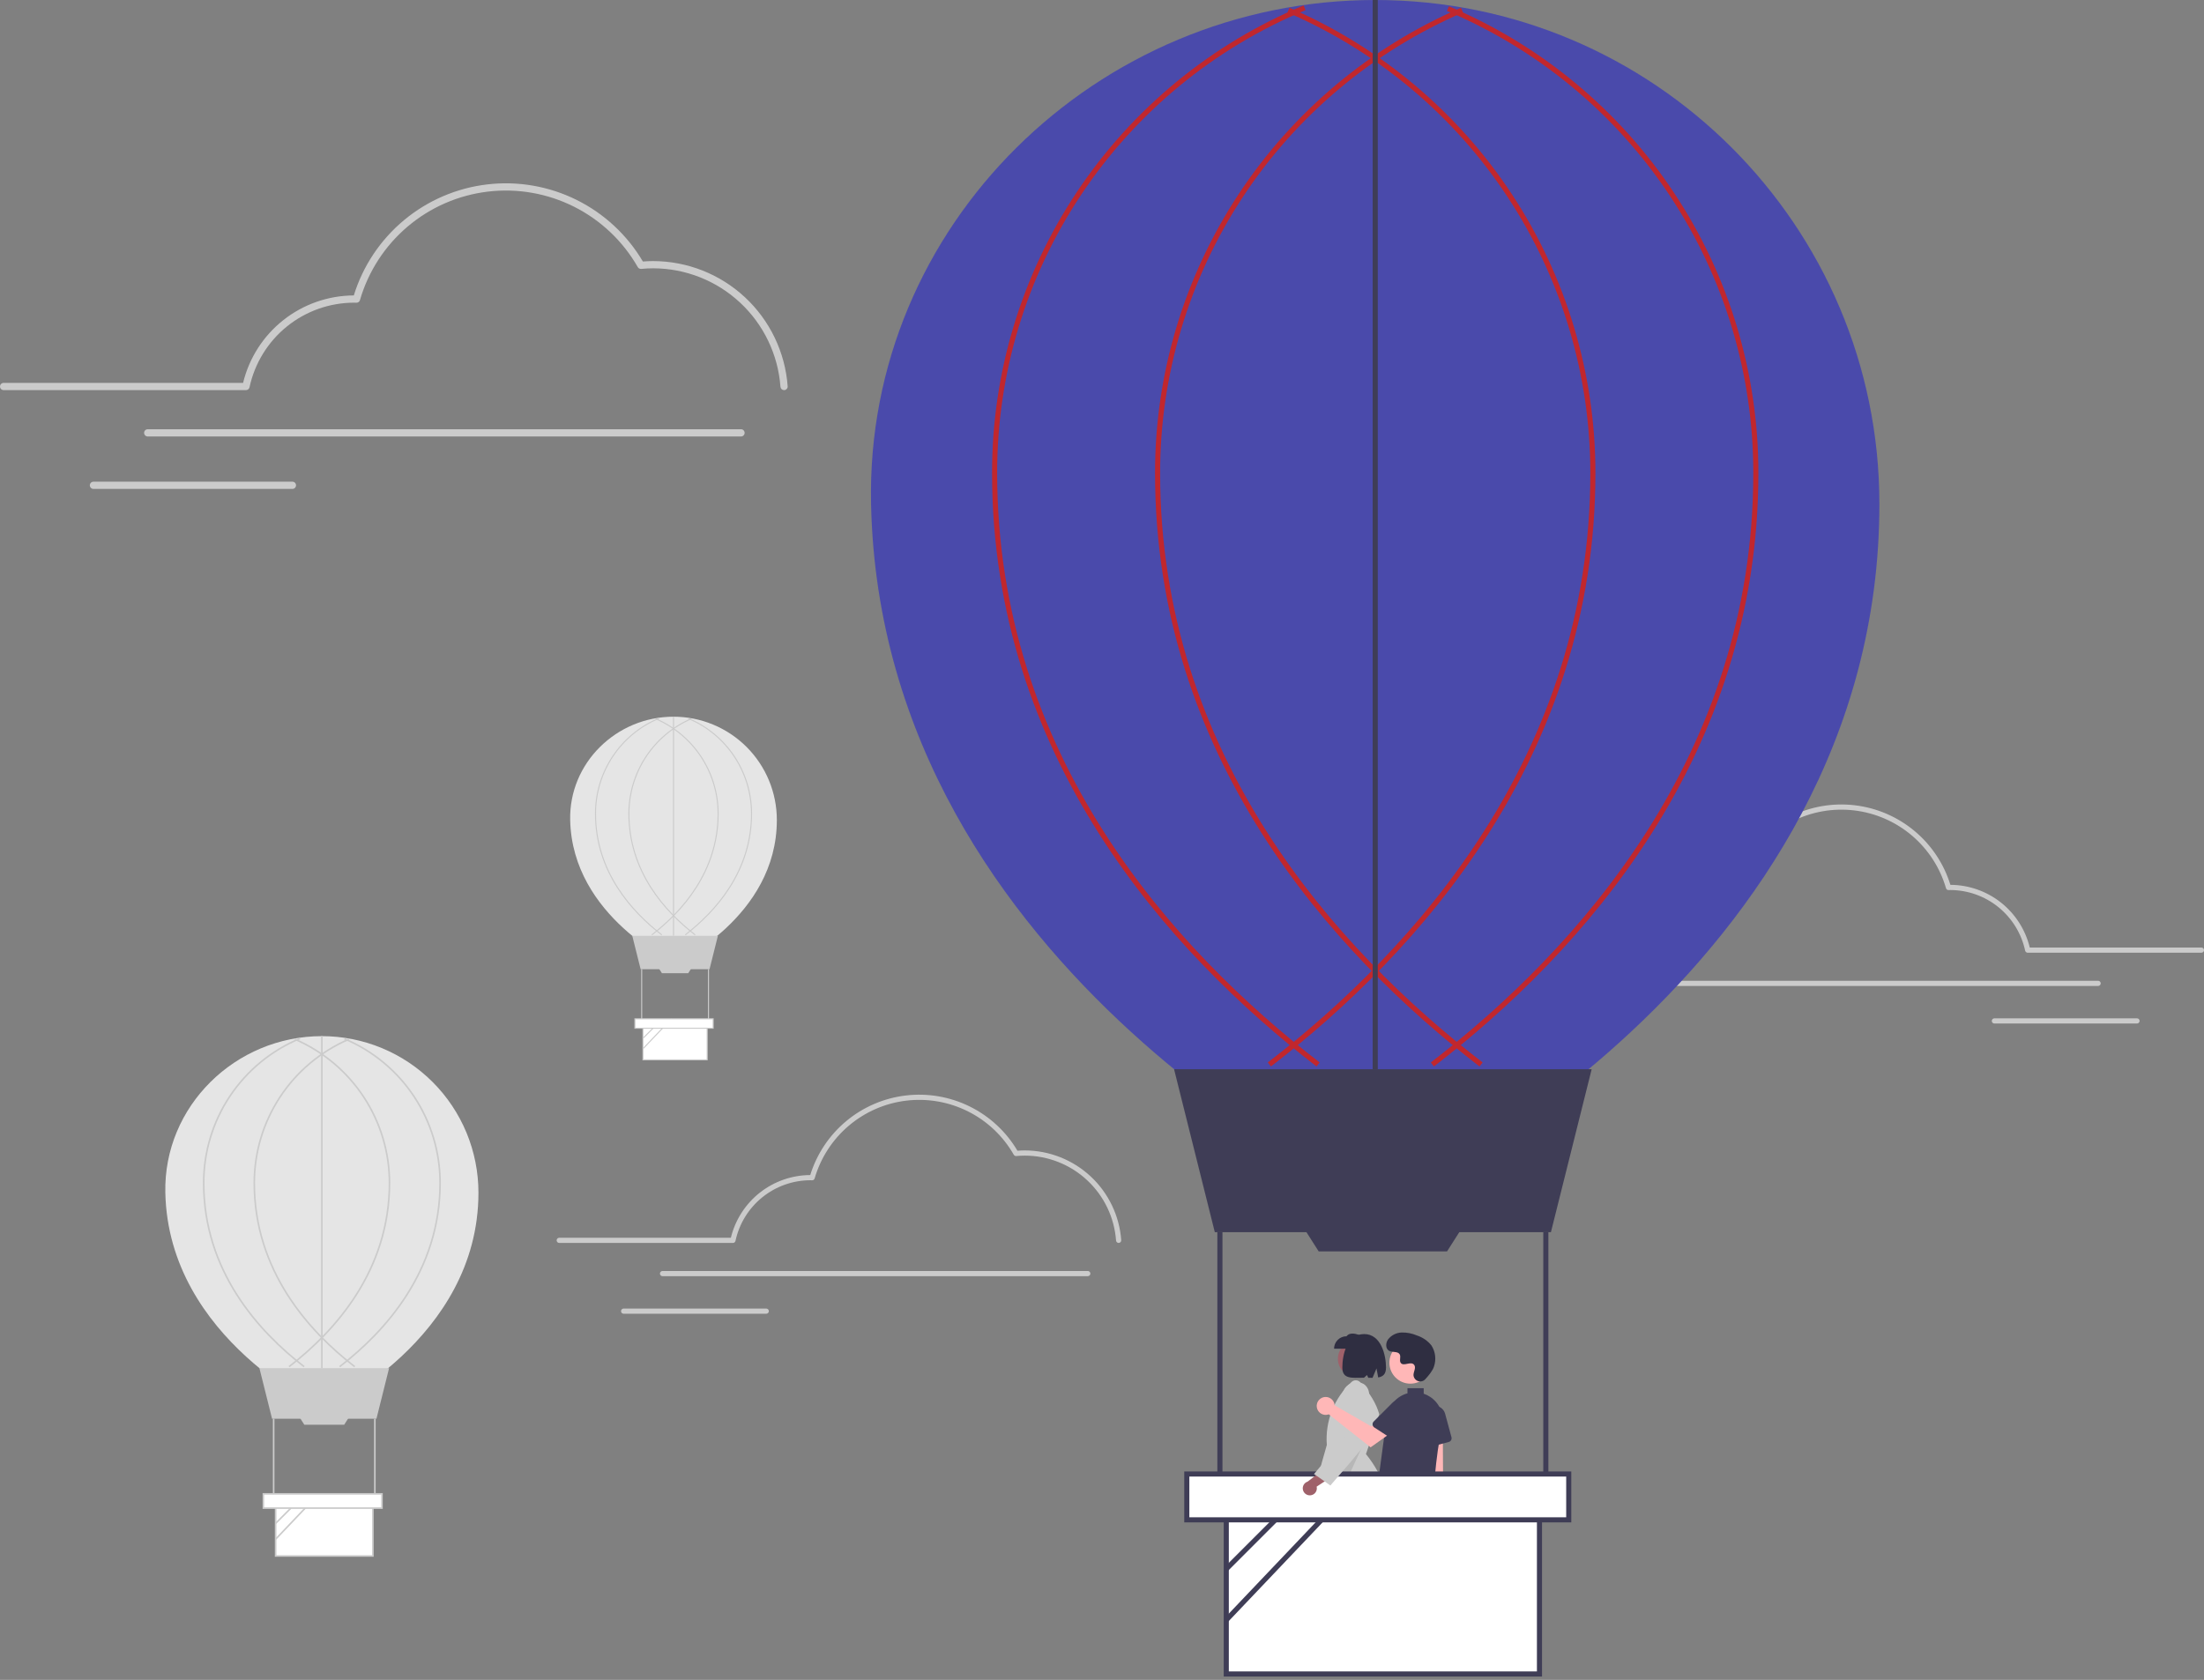 <svg width="324" height="247" viewBox="0 0 324 247" fill="none" xmlns="http://www.w3.org/2000/svg">
<rect x="0" y="0" width="324" height="247" fill="#808080" stroke="none"/>
<g clip-path="url(#clip0_2189_132826)">
<path d="M115.26 57.361C115.125 57.361 114.996 57.309 114.897 57.218C114.799 57.126 114.739 57 114.73 56.866C114.382 52.142 112.263 47.723 108.797 44.494C105.331 41.264 100.773 39.463 96.036 39.45C95.469 39.45 94.874 39.479 94.266 39.536C94.164 39.546 94.062 39.526 93.971 39.479C93.881 39.432 93.805 39.36 93.755 39.271C91.579 35.462 88.329 32.379 84.412 30.405C80.494 28.431 76.082 27.655 71.726 28.173C67.37 28.691 63.263 30.48 59.918 33.318C56.572 36.155 54.137 39.915 52.915 44.128C52.883 44.241 52.814 44.34 52.719 44.41C52.624 44.479 52.509 44.515 52.392 44.512L52.251 44.508C52.177 44.505 52.103 44.503 52.029 44.503C48.436 44.514 44.955 45.753 42.163 48.015C39.371 50.277 37.437 53.426 36.681 56.939C36.656 57.058 36.59 57.165 36.495 57.242C36.401 57.319 36.282 57.361 36.16 57.361H0.532C0.392 57.36 0.257 57.304 0.157 57.205C0.058 57.105 0.002 56.97 0.002 56.829C0.002 56.688 0.058 56.553 0.157 56.453C0.257 56.354 0.392 56.297 0.532 56.297H35.735C36.621 52.643 38.705 49.392 41.656 47.061C44.606 44.731 48.251 43.456 52.011 43.439C53.349 39.11 55.916 35.262 59.4 32.364C62.883 29.466 67.134 27.641 71.634 27.113C76.135 26.584 80.692 27.374 84.752 29.386C88.813 31.399 92.201 34.547 94.506 38.448C95.029 38.407 95.543 38.387 96.036 38.387C101.042 38.401 105.859 40.304 109.521 43.717C113.184 47.129 115.423 51.799 115.791 56.792C115.796 56.861 115.787 56.931 115.765 56.998C115.743 57.064 115.708 57.125 115.662 57.178C115.616 57.23 115.56 57.274 115.498 57.305C115.435 57.336 115.367 57.355 115.297 57.359C115.285 57.36 115.272 57.361 115.26 57.361Z" fill="#CBCBCB"/>
<path d="M108.932 64.177H21.716C21.575 64.177 21.44 64.121 21.34 64.021C21.241 63.921 21.185 63.786 21.185 63.645C21.185 63.504 21.241 63.369 21.34 63.269C21.44 63.169 21.575 63.113 21.716 63.113H108.932C109.073 63.113 109.208 63.169 109.308 63.269C109.408 63.369 109.464 63.504 109.464 63.645C109.464 63.786 109.408 63.921 109.308 64.021C109.208 64.121 109.073 64.177 108.932 64.177Z" fill="#CBCBCB"/>
<path d="M42.989 71.888H13.739C13.669 71.888 13.6 71.874 13.535 71.848C13.471 71.821 13.412 71.782 13.362 71.733C13.313 71.683 13.274 71.624 13.247 71.56C13.22 71.495 13.206 71.426 13.206 71.356C13.206 71.286 13.22 71.217 13.247 71.152C13.274 71.088 13.313 71.029 13.362 70.98C13.412 70.93 13.471 70.891 13.535 70.864C13.6 70.838 13.669 70.824 13.739 70.824H42.989C43.129 70.825 43.264 70.881 43.364 70.981C43.463 71.08 43.519 71.215 43.519 71.356C43.519 71.497 43.463 71.632 43.364 71.732C43.264 71.831 43.129 71.888 42.989 71.888Z" fill="#CBCBCB"/>
<path d="M70.335 175.363C70.335 196.984 47.668 207.329 47.668 207.329C47.668 207.329 24.769 196.984 24.304 175.363C24.031 162.655 34.608 152.348 47.319 152.348C50.342 152.348 53.335 152.943 56.127 154.1C58.919 155.256 61.456 156.952 63.594 159.089C65.731 161.226 67.426 163.763 68.583 166.555C69.739 169.348 70.335 172.341 70.335 175.363Z" fill="#E5E5E5"/>
<path d="M55.339 208.607H39.996L38.136 201.168H57.199L55.339 208.607Z" fill="#CBCBCB"/>
<path d="M54.817 221.328H40.52V228.779H54.817V221.328Z" fill="white"/>
<path d="M54.933 228.898H40.403V221.215H54.933V228.898ZM40.636 228.666H54.701V221.447H40.636V228.666Z" fill="#CBCBCB"/>
<path d="M50.599 209.483H44.737L44.065 208.426H51.271L50.599 209.483Z" fill="#CBCBCB"/>
<path d="M40.345 208.609H40.112V220.001H40.345V208.609Z" fill="#CBCBCB"/>
<path d="M55.224 208.609H54.991V220.001H55.224V208.609Z" fill="#CBCBCB"/>
<path d="M49.998 201.044L49.856 200.86C56.573 195.681 64.578 186.808 64.578 173.95C64.584 169.447 63.259 165.043 60.771 161.289C58.283 157.535 54.742 154.6 50.593 152.851L50.683 152.637C54.875 154.404 58.452 157.369 60.965 161.16C63.478 164.952 64.816 169.401 64.811 173.95C64.811 186.903 56.756 195.833 49.998 201.044Z" fill="#CBCBCB"/>
<path d="M42.559 201.042L42.417 200.858C49.133 195.679 57.139 186.806 57.139 173.948C57.141 169.475 55.832 165.1 53.375 161.362C50.918 157.624 47.42 154.688 43.312 152.917L43.405 152.703C47.554 154.493 51.087 157.459 53.569 161.234C56.052 165.01 57.373 169.43 57.372 173.948C57.372 186.9 49.316 195.831 42.559 201.042Z" fill="#CBCBCB"/>
<path d="M52.079 201.042C45.322 195.831 37.267 186.901 37.267 173.948C37.265 169.43 38.587 165.01 41.069 161.234C43.551 157.459 47.085 154.493 51.234 152.703L51.326 152.917C47.219 154.688 43.72 157.624 41.263 161.362C38.806 165.1 37.497 169.475 37.499 173.948C37.499 186.806 45.505 195.679 52.221 200.858L52.079 201.042Z" fill="#CBCBCB"/>
<path d="M44.641 201.041C37.883 195.83 29.828 186.9 29.828 173.947C29.821 169.38 31.168 164.914 33.699 161.113C36.231 157.312 39.833 154.347 44.05 152.594L44.14 152.808C39.965 154.544 36.399 157.479 33.893 161.242C31.387 165.004 30.053 169.426 30.061 173.947C30.061 186.805 38.066 195.678 44.783 200.857L44.641 201.041Z" fill="#CBCBCB"/>
<path d="M47.436 152.348H47.203V201.168H47.436V152.348Z" fill="#CBCBCB"/>
<path d="M44.7 219.643L40.437 223.906L40.601 224.071L44.864 219.808L44.7 219.643Z" fill="#CBCBCB"/>
<path d="M46.773 219.57L40.435 226.234L40.604 226.395L46.941 219.73L46.773 219.57Z" fill="#CBCBCB"/>
<path d="M56.154 219.648H38.718V221.741H56.154V219.648Z" fill="white"/>
<path d="M56.269 221.86H38.601V219.535H56.269V221.86ZM38.833 221.627H56.036V219.768H38.833V221.627Z" fill="#CBCBCB"/>
<path d="M114.201 120.57C114.201 134.841 99.24 141.669 99.24 141.669C99.24 141.669 84.126 134.841 83.819 120.57C83.638 112.182 90.62 105.379 99.01 105.379C103.039 105.379 106.903 106.979 109.752 109.828C112.601 112.677 114.201 116.541 114.201 120.57Z" fill="#E5E5E5"/>
<path d="M104.304 142.512H94.177L92.949 137.602H105.532L104.304 142.512Z" fill="#CBCBCB"/>
<path d="M103.958 150.91H94.522V155.828H103.958V150.91Z" fill="white"/>
<path d="M104.035 155.907H94.444V150.836H104.035V155.907ZM94.598 155.754H103.881V150.989H94.598V155.754Z" fill="#CBCBCB"/>
<path d="M101.174 143.092H97.305L96.861 142.395H101.618L101.174 143.092Z" fill="#CBCBCB"/>
<path d="M94.407 142.512H94.254V150.031H94.407V142.512Z" fill="#CBCBCB"/>
<path d="M104.227 142.512H104.073V150.031H104.227V142.512Z" fill="#CBCBCB"/>
<path d="M100.778 137.521L100.685 137.4C105.117 133.981 110.402 128.125 110.402 119.638C110.405 116.666 109.531 113.759 107.889 111.281C106.247 108.804 103.91 106.866 101.17 105.712L101.23 105.57C103.997 106.737 106.358 108.694 108.017 111.196C109.676 113.699 110.559 116.636 110.555 119.638C110.555 128.187 105.238 134.082 100.778 137.521Z" fill="#CBCBCB"/>
<path d="M95.868 137.519L95.774 137.398C100.207 133.979 105.492 128.123 105.492 119.636C105.493 116.684 104.629 113.795 103.007 111.328C101.385 108.861 99.076 106.924 96.365 105.754L96.426 105.613C99.165 106.795 101.497 108.752 103.136 111.244C104.774 113.736 105.646 116.654 105.645 119.636C105.645 128.185 100.328 134.08 95.868 137.519Z" fill="#CBCBCB"/>
<path d="M102.152 137.519C97.692 134.08 92.375 128.185 92.375 119.636C92.374 116.654 93.246 113.736 94.885 111.244C96.523 108.752 98.855 106.795 101.594 105.613L101.655 105.754C98.944 106.924 96.635 108.861 95.013 111.328C93.391 113.795 92.527 116.684 92.528 119.636C92.528 128.123 97.813 133.979 102.246 137.398L102.152 137.519Z" fill="#CBCBCB"/>
<path d="M97.242 137.52C92.782 134.081 87.465 128.186 87.465 119.637C87.46 116.623 88.349 113.675 90.02 111.166C91.691 108.657 94.069 106.7 96.852 105.543L96.911 105.685C94.156 106.83 91.802 108.767 90.148 111.251C88.494 113.735 87.613 116.653 87.618 119.637C87.618 128.124 92.903 133.98 97.335 137.399L97.242 137.52Z" fill="#CBCBCB"/>
<path d="M99.086 105.379H98.933V137.603H99.086V105.379Z" fill="#CBCBCB"/>
<path d="M97.281 149.796L94.467 152.609L94.575 152.718L97.389 149.904L97.281 149.796Z" fill="#CBCBCB"/>
<path d="M98.65 149.749L94.467 154.148L94.578 154.254L98.761 149.855L98.65 149.749Z" fill="#CBCBCB"/>
<path d="M104.841 149.801H93.333V151.182H104.841V149.801Z" fill="white"/>
<path d="M104.918 151.261H93.256V149.727H104.918V151.261ZM93.409 151.108H104.764V149.88H93.409V151.108Z" fill="#CBCBCB"/>
<path d="M241.384 140.081C241.48 140.081 241.573 140.044 241.643 139.978C241.714 139.913 241.757 139.823 241.763 139.726C242.013 136.34 243.531 133.173 246.016 130.858C248.5 128.543 251.767 127.252 255.163 127.243C255.569 127.243 255.996 127.264 256.432 127.305C256.505 127.311 256.578 127.297 256.643 127.263C256.708 127.23 256.762 127.178 256.798 127.115C258.358 124.384 260.687 122.174 263.495 120.759C266.303 119.345 269.466 118.788 272.588 119.16C275.71 119.531 278.654 120.814 281.052 122.847C283.45 124.881 285.196 127.576 286.072 130.596C286.095 130.677 286.144 130.748 286.212 130.798C286.28 130.848 286.362 130.873 286.446 130.871L286.548 130.868C286.601 130.866 286.653 130.864 286.706 130.864C289.282 130.872 291.777 131.761 293.778 133.382C295.779 135.004 297.166 137.261 297.708 139.778C297.726 139.864 297.773 139.941 297.841 139.996C297.909 140.051 297.994 140.081 298.081 140.081H323.619C323.669 140.081 323.719 140.071 323.765 140.052C323.811 140.033 323.854 140.005 323.889 139.97C323.925 139.934 323.953 139.892 323.972 139.846C323.991 139.8 324.001 139.75 324.001 139.7C324.001 139.65 323.991 139.6 323.972 139.554C323.953 139.507 323.925 139.465 323.889 139.43C323.854 139.394 323.811 139.366 323.765 139.347C323.719 139.328 323.669 139.318 323.619 139.319H298.386C297.751 136.7 296.257 134.369 294.142 132.698C292.028 131.028 289.414 130.114 286.719 130.102C285.76 126.999 283.92 124.241 281.423 122.164C278.926 120.086 275.88 118.779 272.654 118.4C269.428 118.021 266.161 118.587 263.251 120.029C260.34 121.472 257.912 123.728 256.259 126.525C255.884 126.495 255.517 126.481 255.163 126.481C251.574 126.49 248.122 127.855 245.497 130.301C242.871 132.747 241.266 136.094 241.003 139.673C240.999 139.723 241.006 139.773 241.022 139.821C241.037 139.868 241.063 139.912 241.095 139.95C241.128 139.988 241.168 140.019 241.213 140.041C241.258 140.063 241.307 140.077 241.356 140.08C241.366 140.081 241.375 140.081 241.384 140.081Z" fill="#CBCBCB"/>
<path d="M245.919 144.969H308.434C308.536 144.969 308.632 144.929 308.704 144.858C308.775 144.786 308.816 144.689 308.816 144.588C308.816 144.487 308.775 144.39 308.704 144.319C308.632 144.247 308.536 144.207 308.434 144.207H245.919C245.818 144.207 245.721 144.247 245.65 144.319C245.578 144.39 245.538 144.487 245.538 144.588C245.538 144.689 245.578 144.786 245.65 144.858C245.721 144.929 245.818 144.969 245.919 144.969Z" fill="#CBCBCB"/>
<path d="M293.187 150.493H314.152C314.253 150.493 314.35 150.452 314.421 150.381C314.492 150.309 314.532 150.213 314.532 150.112C314.532 150.011 314.492 149.914 314.421 149.843C314.35 149.771 314.253 149.731 314.152 149.73H293.187C293.137 149.73 293.087 149.74 293.041 149.759C292.995 149.779 292.953 149.807 292.917 149.842C292.882 149.878 292.854 149.92 292.835 149.966C292.816 150.012 292.806 150.062 292.806 150.112C292.806 150.162 292.816 150.211 292.835 150.258C292.854 150.304 292.882 150.346 292.917 150.381C292.953 150.417 292.995 150.445 293.041 150.464C293.087 150.483 293.137 150.493 293.187 150.493Z" fill="#CBCBCB"/>
<path d="M195.765 242.472H194.51L193.913 237.633H195.765V242.472Z" fill="#9F616A"/>
<path d="M196.086 243.688H192.04V243.637C192.041 243.22 192.207 242.82 192.502 242.524C192.797 242.229 193.197 242.063 193.615 242.062H196.086V243.688Z" fill="#2F2E41"/>
<path d="M211.947 240.094L210.871 240.74L207.867 236.899L209.455 235.945L211.947 240.094Z" fill="#9F616A"/>
<path d="M209.38 243.056L209.353 243.012C209.139 242.654 209.075 242.225 209.176 241.82C209.277 241.415 209.534 241.066 209.892 240.851L212.01 239.578L212.848 240.972L209.38 243.056Z" fill="#2F2E41"/>
<path d="M196.091 241.473L196.07 241.473C195.459 241.471 194.85 241.436 194.243 241.368C194.012 241.345 193.761 241.32 193.459 241.296L193.448 241.294C193.242 241.232 193.237 239.299 193.324 232.68C193.369 229.29 193.419 225.448 193.359 223.001L193.358 222.977L193.377 222.961C194.468 222.005 195.77 221.32 197.177 220.963C198.584 220.605 200.055 220.586 201.471 220.906L201.493 220.911L201.504 220.931C202.737 223.017 204.599 226.023 206.4 228.929C210.534 235.602 211.716 237.564 211.586 237.712L211.571 237.724C211.288 237.865 211.076 237.974 210.896 238.066C210.183 238.436 209.45 238.766 208.701 239.056L208.668 239.07L208.644 239.043C204.45 234.448 200.96 229.314 198.801 224.568C198.549 226.188 198.242 228.304 197.919 230.539C196.988 236.967 196.36 241.2 196.107 241.458L196.091 241.473Z" fill="#2F2E41"/>
<path d="M197.222 223.494C199.723 223.483 202.208 223.899 204.569 224.724C204.651 220.761 203.322 216.897 200.82 213.822L200.802 213.8L200.811 213.773C201.47 211.869 202.151 209.901 202.759 207.943L202.75 207.91C202.323 206.393 201.407 204.86 199.95 203.223C199.792 203.059 199.577 202.962 199.35 202.95C199.123 202.939 198.899 203.014 198.725 203.161C197.448 204.329 196.454 205.772 195.817 207.381C195.18 208.99 194.917 210.723 195.049 212.448L195.05 212.458L195.047 212.467C193.906 216.334 193.492 218.32 193.126 220.072C192.859 221.35 192.629 222.457 192.165 224.039C193.827 223.677 195.522 223.495 197.222 223.494Z" fill="#CBCBCB"/>
<path opacity="0.1" d="M200.903 211.273L197.191 219.356L195.069 217.209L200.903 211.273Z" fill="black"/>
<path d="M199.316 202.435C200.775 202.435 201.958 201.253 201.958 199.794C201.958 198.335 200.775 197.152 199.316 197.152C197.857 197.152 196.675 198.335 196.675 199.794C196.675 201.253 197.857 202.435 199.316 202.435Z" fill="#9F616A"/>
<path d="M196.114 198.306H200.309V196.477C199.388 196.112 198.487 195.801 197.943 196.477C197.458 196.477 196.993 196.67 196.65 197.013C196.307 197.356 196.114 197.821 196.114 198.306Z" fill="#2F2E41"/>
<path d="M200.54 196.152C203.048 196.152 203.75 199.295 203.75 201.069C203.75 202.057 203.302 202.411 202.6 202.531L202.352 201.207L201.77 202.588C201.573 202.589 201.366 202.585 201.151 202.581L200.953 202.175L200.514 202.574C198.754 202.576 197.331 202.833 197.331 201.069C197.331 199.295 197.947 196.152 200.54 196.152Z" fill="#2F2E41"/>
<path d="M276.281 74.115C276.281 143.738 203.289 177.053 203.289 177.053C203.289 177.053 129.548 143.738 128.051 74.115C127.171 33.192 161.233 0 202.166 0C243.099 0 276.281 33.182 276.281 74.115Z" fill="#4A4AAB"/>
<path d="M204.855 241.927H203.316L202.584 235.992H204.855V241.927Z" fill="#FFB7B7"/>
<path d="M202.217 241.484H205.184V243.353H200.349C200.349 243.107 200.397 242.864 200.491 242.638C200.585 242.411 200.722 242.205 200.896 242.032C201.069 241.858 201.275 241.72 201.502 241.627C201.729 241.533 201.972 241.484 202.217 241.484Z" fill="#2F2E41"/>
<path d="M210.628 241.927H209.09L208.357 235.992H210.628L210.628 241.927Z" fill="#FFB7B7"/>
<path d="M207.99 241.484H210.958V243.353H206.122C206.122 242.857 206.319 242.382 206.669 242.032C207.02 241.681 207.495 241.484 207.99 241.484Z" fill="#2F2E41"/>
<path d="M210.44 224.252C210.274 224.145 210.134 224.003 210.029 223.837C209.924 223.67 209.856 223.482 209.832 223.287C209.807 223.091 209.825 222.893 209.886 222.705C209.946 222.517 210.047 222.345 210.181 222.201L209.168 207.824L212.086 208.107L212.166 222.186C212.394 222.428 212.525 222.744 212.535 223.076C212.545 223.407 212.433 223.731 212.221 223.986C212.008 224.24 211.709 224.408 211.381 224.457C211.053 224.506 210.718 224.433 210.44 224.252Z" fill="#FFB7B7"/>
<path d="M204.782 238.933L203.089 238.852C202.944 238.845 202.808 238.783 202.708 238.679C202.608 238.575 202.552 238.436 202.551 238.292L202.433 221.155C202.432 221.073 202.449 220.993 202.483 220.919C202.516 220.844 202.565 220.778 202.626 220.725C202.688 220.672 202.76 220.632 202.838 220.609C202.916 220.586 202.998 220.58 203.079 220.592L209.854 221.575C209.988 221.594 210.111 221.661 210.2 221.762C210.289 221.864 210.338 221.995 210.338 222.13L211.21 238.01C211.21 238.084 211.196 238.158 211.168 238.227C211.14 238.296 211.098 238.359 211.046 238.412C210.993 238.465 210.931 238.507 210.862 238.535C210.793 238.564 210.719 238.579 210.645 238.579H208.819C208.684 238.579 208.554 238.531 208.451 238.444C208.349 238.356 208.281 238.235 208.261 238.102C208.261 238.102 206.882 226.191 206.692 226.198C206.502 226.201 205.37 238.436 205.37 238.436C205.353 238.573 205.287 238.699 205.184 238.791C205.08 238.882 204.947 238.933 204.809 238.934C204.8 238.934 204.791 238.933 204.782 238.933Z" fill="#2F2E41"/>
<path d="M209.828 212.654C209.76 212.605 209.704 212.541 209.663 212.467C209.623 212.393 209.6 212.311 209.595 212.227L209.381 208.353C209.36 207.969 209.482 207.591 209.723 207.291C209.964 206.992 210.308 206.792 210.687 206.731C211.067 206.67 211.455 206.751 211.779 206.96C212.102 207.168 212.336 207.489 212.437 207.86L213.376 211.324C213.415 211.469 213.395 211.623 213.321 211.753C213.246 211.883 213.123 211.978 212.979 212.017L210.307 212.741C210.226 212.764 210.14 212.767 210.058 212.752C209.975 212.737 209.896 212.704 209.828 212.654Z" fill="#3F3D56"/>
<path d="M207.332 203.446C209.035 203.446 210.415 202.066 210.415 200.364C210.415 198.661 209.035 197.281 207.332 197.281C205.63 197.281 204.25 198.661 204.25 200.364C204.25 202.066 205.63 203.446 207.332 203.446Z" fill="#FFB7B7"/>
<path d="M209.514 202.801C209.385 202.94 209.219 203.039 209.036 203.087C208.852 203.135 208.659 203.13 208.479 203.072C208.298 203.014 208.138 202.905 208.017 202.76C207.896 202.614 207.82 202.436 207.796 202.248C207.79 202.183 207.79 202.118 207.797 202.053C207.836 201.682 208.05 201.346 207.999 200.954C207.987 200.857 207.951 200.764 207.893 200.685C207.435 200.071 206.359 200.959 205.927 200.404C205.662 200.063 205.974 199.527 205.77 199.146C205.501 198.644 204.706 198.892 204.207 198.616C203.652 198.31 203.685 197.459 204.051 196.941C204.289 196.635 204.591 196.385 204.936 196.209C205.282 196.033 205.662 195.936 206.049 195.923C206.825 195.905 207.595 196.055 208.307 196.364C209.148 196.637 209.89 197.152 210.44 197.843C210.726 198.297 210.906 198.808 210.969 199.34C211.032 199.871 210.977 200.411 210.806 200.918C210.619 201.541 209.983 202.301 209.514 202.801Z" fill="#2F2E41"/>
<path d="M210.409 205.504C210.355 205.465 210.301 205.428 210.245 205.391C209.949 205.194 209.629 205.037 209.292 204.923V204.113H206.907V204.865C206.117 205.083 205.408 205.528 204.869 206.146C204.33 206.764 203.984 207.527 203.875 208.339L202.251 220.393C202.241 220.469 202.246 220.545 202.266 220.619C202.286 220.692 202.321 220.76 202.368 220.82C202.415 220.879 202.472 220.928 202.538 220.964C202.604 221 202.677 221.023 202.751 221.03C203.889 221.177 204.985 221.553 205.974 222.134C206.692 222.532 207.501 222.738 208.322 222.733C208.973 222.73 209.62 222.615 210.232 222.393C210.336 222.355 210.426 222.286 210.492 222.197C210.557 222.107 210.594 222.001 210.599 221.89C210.657 220.593 210.999 213.916 211.995 209.843C212.188 209.044 212.141 208.205 211.859 207.433C211.576 206.661 211.072 205.99 210.409 205.504Z" fill="#3F3D56"/>
<path d="M227.994 181.171H178.584L172.595 157.215H233.983L227.994 181.171Z" fill="#3F3D56"/>
<path d="M226.31 222.141H180.269V246.134H226.31V222.141Z" fill="white"/>
<path d="M226.684 246.508H179.895V221.766H226.684V246.508ZM180.643 245.759H225.936V222.514H180.643V245.759Z" fill="#3F3D56"/>
<path d="M212.726 183.994H193.851L191.685 180.59H214.892L212.726 183.994Z" fill="#3F3D56"/>
<path d="M179.707 181.168H178.958V217.851H179.707V181.168Z" fill="#3F3D56"/>
<path d="M227.62 181.168H226.871V217.851H227.62V181.168Z" fill="#3F3D56"/>
<path d="M210.793 156.81L210.336 156.217C231.963 139.539 257.744 110.966 257.744 69.561C257.762 55.059 253.497 40.875 245.485 28.788C237.473 16.701 226.07 7.248 212.707 1.615L212.998 0.926C226.497 6.615 238.016 16.164 246.109 28.374C254.202 40.584 258.51 54.912 258.493 69.561C258.493 111.271 232.554 140.029 210.793 156.81Z" fill="#C1272D"/>
<path d="M186.836 156.808L186.379 156.215C208.006 139.537 233.788 110.964 233.788 69.559C233.793 55.154 229.58 41.064 221.667 29.028C213.754 16.992 202.489 7.537 189.263 1.832L189.56 1.145C202.92 6.908 214.3 16.458 222.293 28.616C230.286 40.775 234.542 55.008 234.536 69.559C234.536 111.268 208.597 140.027 186.836 156.808Z" fill="#C1272D"/>
<path d="M217.495 156.808C195.734 140.027 169.795 111.268 169.795 69.559C169.789 55.008 174.046 40.775 182.039 28.616C190.032 16.458 201.412 6.908 214.772 1.145L215.069 1.832C201.843 7.537 190.577 16.991 182.664 29.028C174.751 41.064 170.538 55.154 170.544 69.559C170.544 110.964 196.324 139.537 217.952 156.215L217.495 156.808Z" fill="#C1272D"/>
<path d="M193.539 156.809C171.778 140.028 145.839 111.27 145.839 69.56C145.815 54.853 150.153 40.47 158.305 28.23C166.458 15.99 178.058 6.443 191.638 0.797L191.926 1.488C178.483 7.077 166.999 16.528 158.929 28.645C150.858 40.762 146.563 55.001 146.588 69.56C146.588 110.966 172.369 139.538 193.996 156.216L193.539 156.809Z" fill="#C1272D"/>
<path d="M202.54 0H201.791V157.214H202.54V0Z" fill="#3F3D56"/>
<path d="M193.732 216.698L180.004 230.426L180.533 230.955L194.261 217.227L193.732 216.698Z" fill="#3F3D56"/>
<path d="M200.405 216.471L179.998 237.934L180.541 238.449L200.947 216.987L200.405 216.471Z" fill="#3F3D56"/>
<path d="M230.614 216.73H174.466V223.468H230.614V216.73Z" fill="white"/>
<path d="M230.988 223.842H174.092V216.355H230.988V223.842ZM174.84 223.093H230.24V217.104H174.84V223.093Z" fill="#3F3D56"/>
<path d="M192.626 219.864C192.776 219.853 192.922 219.81 193.054 219.737C193.185 219.664 193.299 219.563 193.388 219.441C193.476 219.32 193.536 219.18 193.565 219.032C193.594 218.884 193.589 218.732 193.553 218.586L196.612 216.582L194.867 215.828L192.23 217.847C191.989 217.925 191.784 218.088 191.656 218.307C191.527 218.525 191.483 218.783 191.532 219.031C191.581 219.28 191.719 219.502 191.921 219.655C192.123 219.809 192.373 219.883 192.626 219.864Z" fill="#9F616A"/>
<path d="M195.57 218.42L195.531 218.393C194.803 217.857 193.995 217.303 193.213 216.767L193.166 216.735L193.203 216.692C194.871 214.74 196.542 212.701 198.157 210.728L198.154 210.721L198.169 210.714L198.176 210.706L198.179 210.709L198.189 210.704L198.145 210.707L197.647 206.802C197.4 206.396 197.275 205.928 197.284 205.453C197.294 204.979 197.438 204.516 197.7 204.12C198.003 203.693 198.452 203.392 198.962 203.276C199.472 203.159 200.007 203.235 200.465 203.489C200.69 203.641 200.879 203.841 201.017 204.076C201.155 204.31 201.238 204.572 201.261 204.844C201.293 205.085 201.271 205.331 201.196 205.562C201.121 205.794 200.995 206.006 200.827 206.183C200.999 208.078 201.075 209.981 201.055 211.883L201.055 211.901L201.044 211.916C199.322 214.104 197.43 216.28 195.601 218.385L195.57 218.42Z" fill="#CBCBCB"/>
<path d="M196.163 206.419C196.178 206.486 196.188 206.555 196.193 206.624L201.584 209.734L202.894 208.98L204.291 210.809L201.488 212.807L195.338 207.955C195.087 208.048 194.814 208.062 194.555 207.996C194.295 207.93 194.063 207.786 193.887 207.584C193.711 207.382 193.601 207.132 193.572 206.866C193.542 206.6 193.594 206.332 193.72 206.096C193.847 205.861 194.042 205.669 194.28 205.547C194.518 205.425 194.788 205.379 195.053 205.414C195.318 205.449 195.566 205.564 195.765 205.743C195.963 205.923 196.102 206.158 196.163 206.419Z" fill="#FFB7B7"/>
<path d="M201.777 209.471C201.768 209.387 201.778 209.303 201.806 209.223C201.834 209.144 201.879 209.072 201.939 209.013L204.683 206.268C204.955 205.996 205.317 205.835 205.701 205.815C206.085 205.794 206.463 205.917 206.762 206.159C207.061 206.401 207.259 206.745 207.32 207.125C207.38 207.504 207.298 207.893 207.088 208.215L205.134 211.226C205.053 211.352 204.925 211.44 204.778 211.471C204.632 211.502 204.479 211.474 204.353 211.393L202.031 209.886C201.96 209.84 201.901 209.779 201.857 209.707C201.813 209.636 201.785 209.555 201.777 209.471Z" fill="#3F3D56"/>
<path d="M164.446 182.753C164.349 182.753 164.256 182.716 164.186 182.65C164.115 182.585 164.073 182.494 164.066 182.398C163.817 179.012 162.298 175.844 159.813 173.53C157.329 171.215 154.062 169.924 150.666 169.915C150.26 169.915 149.833 169.936 149.397 169.976C149.325 169.983 149.251 169.969 149.186 169.935C149.121 169.902 149.068 169.85 149.031 169.786C147.471 167.056 145.142 164.846 142.334 163.431C139.526 162.017 136.364 161.46 133.241 161.831C130.119 162.203 127.175 163.485 124.777 165.519C122.379 167.553 120.634 170.248 119.758 173.268C119.735 173.349 119.685 173.42 119.617 173.47C119.549 173.519 119.467 173.545 119.383 173.543L119.281 173.54C119.229 173.538 119.176 173.536 119.123 173.536C116.547 173.544 114.052 174.433 112.051 176.054C110.05 177.676 108.663 179.932 108.121 182.45C108.103 182.536 108.056 182.613 107.988 182.668C107.92 182.723 107.836 182.753 107.748 182.753H82.21C82.16 182.753 82.111 182.743 82.064 182.724C82.018 182.705 81.976 182.677 81.94 182.642C81.905 182.606 81.876 182.564 81.857 182.518C81.838 182.471 81.828 182.422 81.828 182.372C81.828 182.321 81.838 182.272 81.857 182.225C81.876 182.179 81.905 182.137 81.94 182.102C81.976 182.066 82.018 182.038 82.064 182.019C82.111 182 82.16 181.99 82.21 181.99H107.443C108.078 179.372 109.572 177.041 111.687 175.37C113.802 173.7 116.415 172.786 119.11 172.774C120.069 169.671 121.909 166.913 124.406 164.835C126.903 162.758 129.95 161.45 133.176 161.072C136.402 160.693 139.668 161.259 142.578 162.701C145.489 164.144 147.918 166.4 149.57 169.197C149.945 169.167 150.313 169.153 150.666 169.153C154.255 169.162 157.707 170.527 160.333 172.973C162.958 175.419 164.563 178.766 164.826 182.345C164.83 182.395 164.823 182.445 164.808 182.493C164.792 182.54 164.767 182.584 164.734 182.622C164.701 182.659 164.661 182.69 164.616 182.713C164.571 182.735 164.523 182.748 164.473 182.752C164.464 182.753 164.455 182.753 164.446 182.753Z" fill="#CBCBCB"/>
<path d="M159.91 187.641H97.395C97.345 187.641 97.295 187.632 97.249 187.613C97.203 187.594 97.16 187.565 97.125 187.53C97.089 187.495 97.061 187.453 97.042 187.406C97.023 187.36 97.013 187.31 97.013 187.26C97.013 187.21 97.023 187.16 97.042 187.114C97.061 187.068 97.089 187.026 97.125 186.99C97.16 186.955 97.203 186.927 97.249 186.908C97.295 186.888 97.345 186.879 97.395 186.879H159.91C160.011 186.879 160.108 186.919 160.18 186.991C160.251 187.062 160.291 187.159 160.291 187.26C160.291 187.361 160.251 187.458 160.18 187.53C160.108 187.601 160.011 187.641 159.91 187.641Z" fill="#CBCBCB"/>
<path d="M112.643 193.165H91.677C91.627 193.165 91.578 193.155 91.531 193.136C91.485 193.117 91.442 193.089 91.407 193.053C91.371 193.018 91.343 192.976 91.324 192.93C91.305 192.883 91.295 192.834 91.295 192.784C91.295 192.733 91.305 192.684 91.324 192.637C91.343 192.591 91.371 192.549 91.407 192.514C91.442 192.478 91.485 192.45 91.531 192.431C91.578 192.412 91.627 192.402 91.677 192.402H112.643C112.693 192.402 112.743 192.412 112.789 192.431C112.835 192.45 112.878 192.478 112.913 192.514C112.949 192.549 112.977 192.591 112.996 192.637C113.015 192.684 113.025 192.733 113.025 192.784C113.025 192.834 113.015 192.883 112.996 192.93C112.977 192.976 112.949 193.018 112.913 193.053C112.878 193.089 112.835 193.117 112.789 193.136C112.743 193.155 112.693 193.165 112.643 193.165Z" fill="#CBCBCB"/>
</g>
<defs>
<clipPath id="clip0_2189_132826">
<rect width="324" height="246.507" fill="white"/>
</clipPath>
</defs>
</svg>
